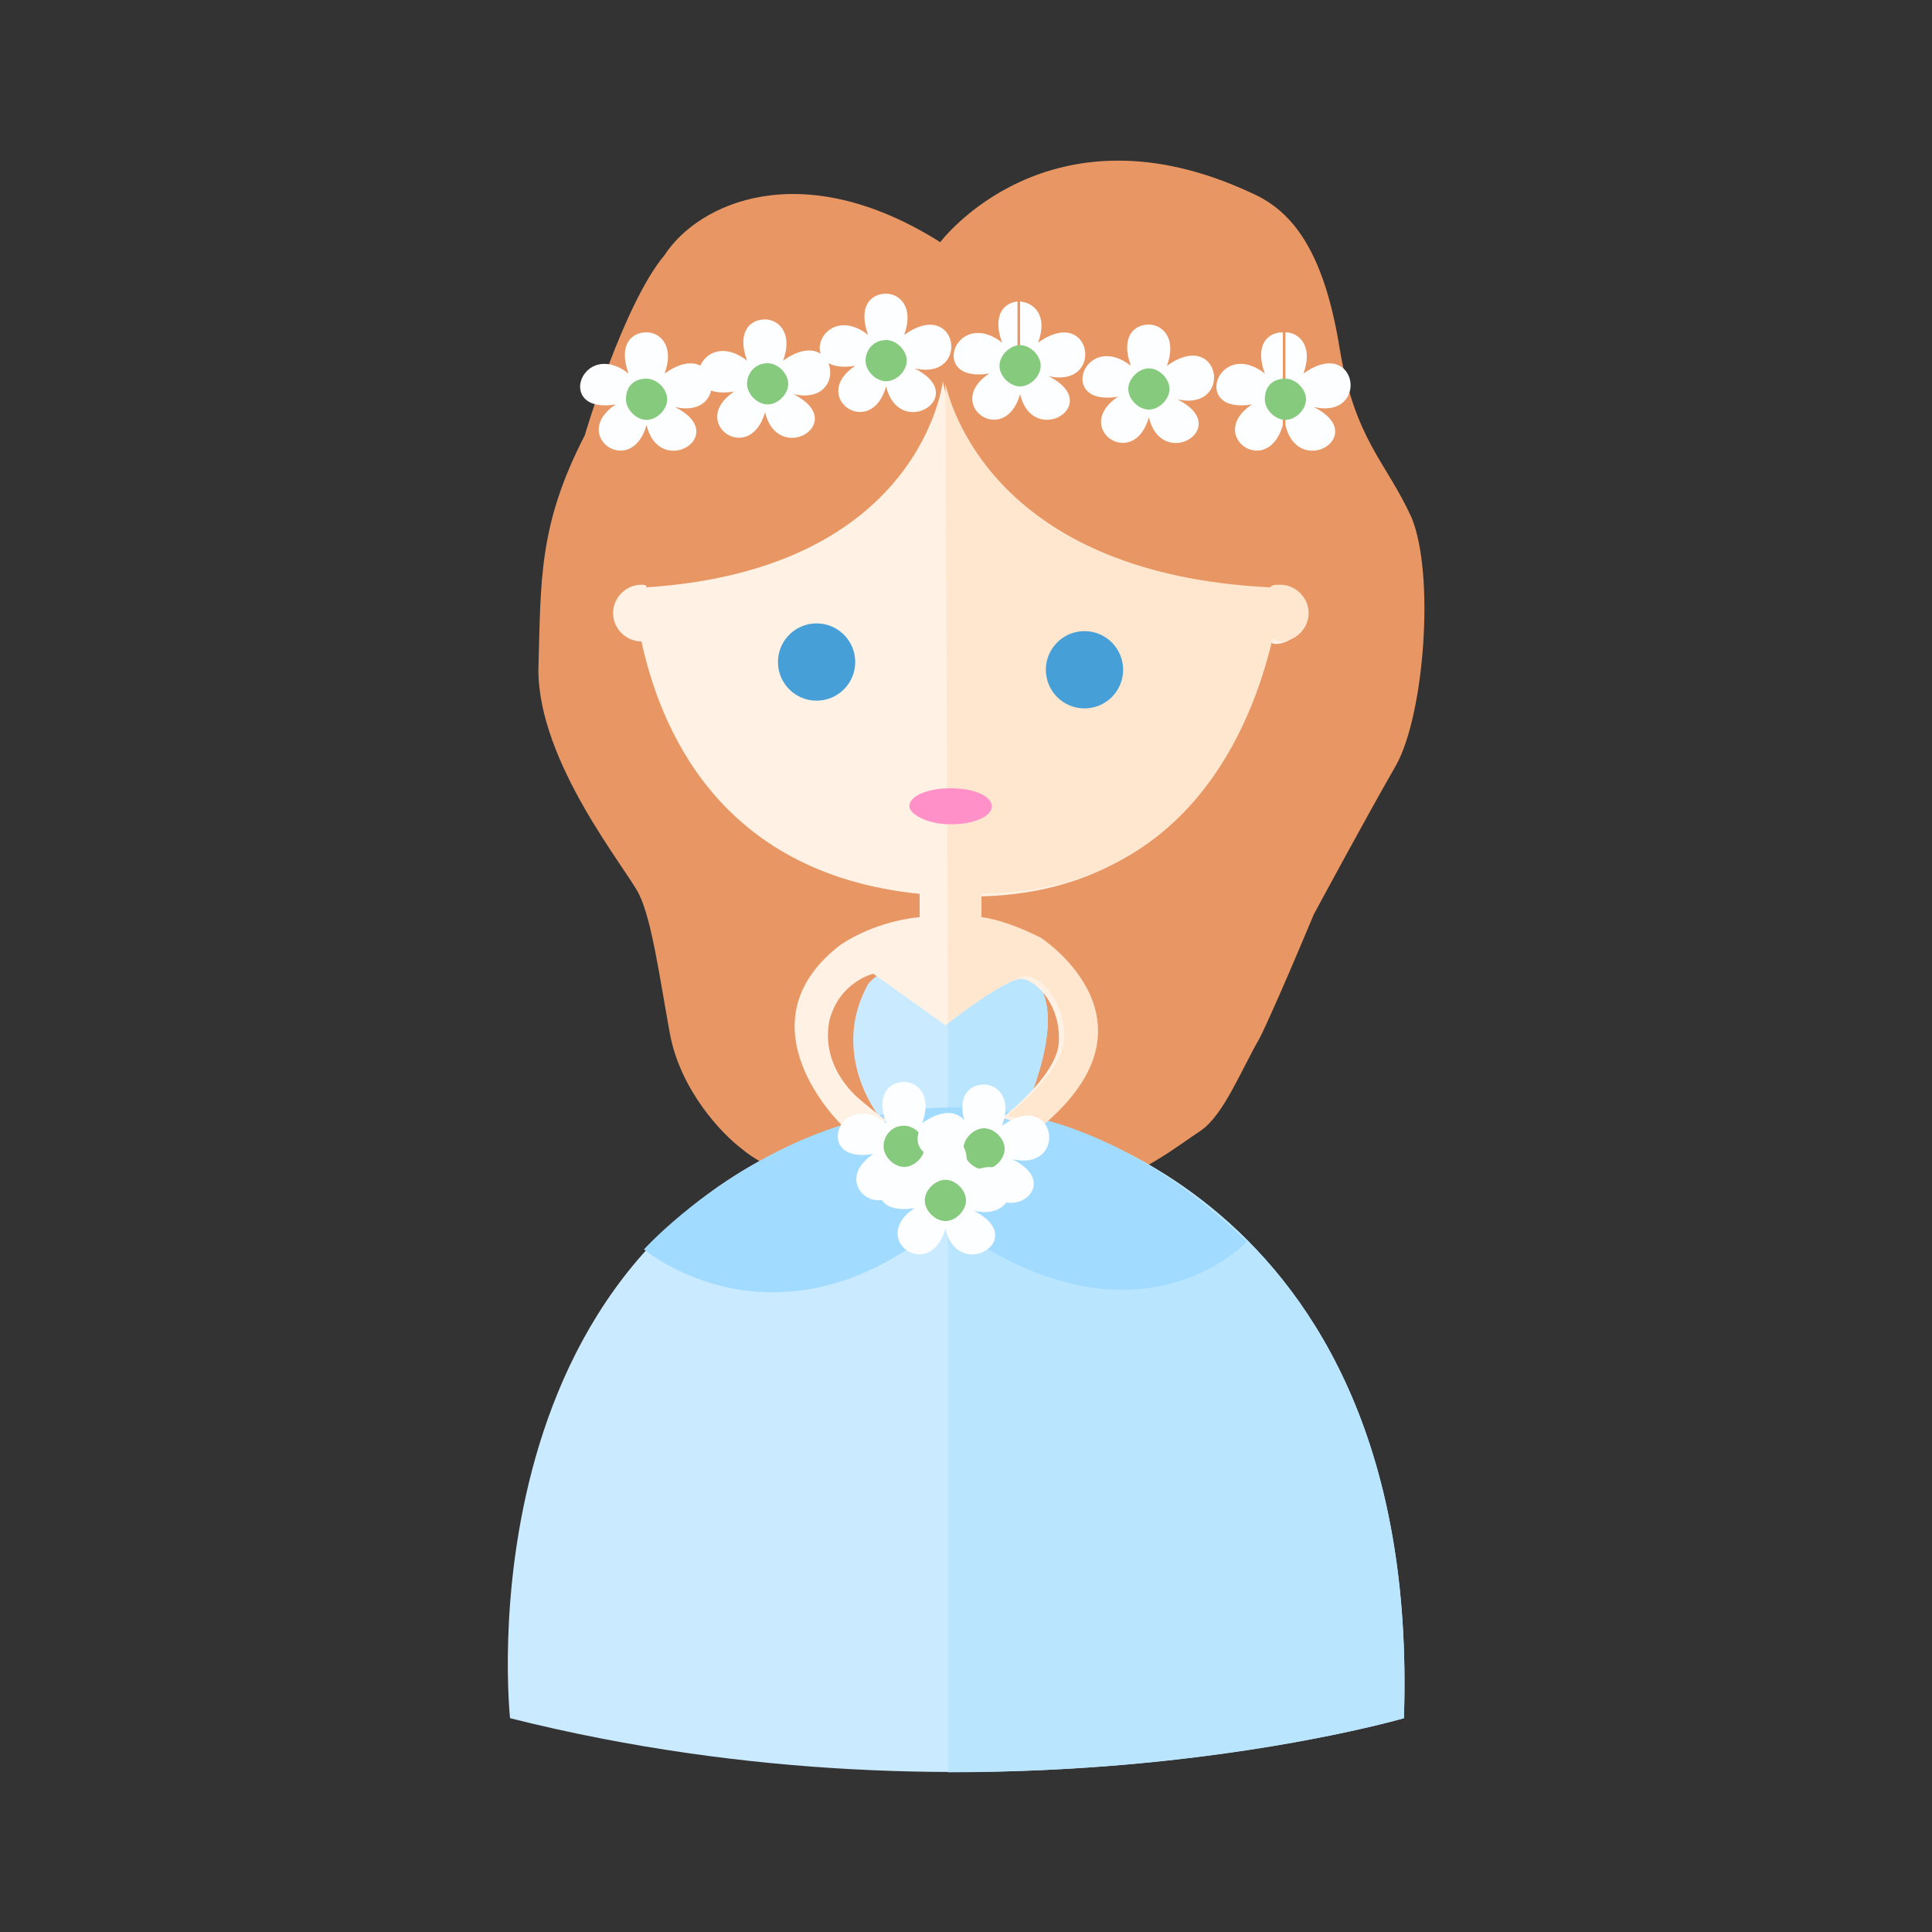 <?xml version="1.0" encoding="utf-8"?><svg xmlns="http://www.w3.org/2000/svg" width="75" height="75" viewBox="0 0 75 75"><rect x="0" y="0" width="75" height="75" fill="#333333" stroke="none"/><path fill-rule="evenodd" clip-rule="evenodd" fill="#E89764" d="M36.5 9.4s4.2-5.6 12.1-1.9c1.6.7 2.8 2.3 3.4 6 .6 3.6 1.8 4.4 2.8 6.6.9 2.2.5 7.6-.6 9.6-1.1 1.9-3.2 5.8-3.2 5.8s-1.5 3.6-2.1 4.8c-.7 1.2-1.4 3-2.3 3.6-.9.6-2.3 1.7-3.7 2-1.4.3-9.4.6-10.4.4-1.1-.3-2.9-1-3.7-1.7-.8-.6-2.4-2.3-2.8-4.5-.4-2.2-.7-4.4-1.2-5.4s-3.9-5.1-3.9-8.7c.1-3.5 0-5.6 1.8-9.1 0 0 1.5-5.1 3.1-7 1.3-2 5.3-3.9 10.7-.5z"/><path fill-rule="evenodd" clip-rule="evenodd" fill="#C9EAFF" d="M39.7 43.3s15.5 2.5 14.8 23.4c0 0-16 4.7-34.7 0 0 0-2.1-19.3 14.3-23.4 0 0-1.9-2.4-.4-5.1.3-.4 1.7-1.4 3.3.5 0 0 1.6-2 3.1-.7s-.4 5.3-.4 5.3z"/><path fill-rule="evenodd" clip-rule="evenodd" fill="#BAE5FF" d="M39.7 43.3s15.5 2.5 14.8 23.4c0 0-7.2 2.1-17.7 2.1V38.5c0 .1.1.1.2.2 0 0 1.6-2 3.1-.7s-.4 5.3-.4 5.3z"/><path fill-rule="evenodd" clip-rule="evenodd" fill="#A1DBFF" d="M36.7 47.4c7.4 5.5 11.7.8 11.7.8-12.4-11.9-23.4.3-23.4.3s5.2 4.4 11.7-1.1z"/><path fill-rule="evenodd" clip-rule="evenodd" fill="#FFF1E3" d="M24.9 22.7c-.6 0-1.1.5-1.1 1.1 0 .6.5 1.1 1.1 1.1.7 3.2 2.9 9 10.8 9.8v.9c-1.9.2-3.1 1.1-3.1 1.1-4 3.1.1 7 .1 7s.5.5.9.6c.2-.6.8-.8.8-.8s-.4-.3-1-.8-1.5-1.6-1.2-3.1c.4-1.5 1.7-1.8 1.7-1.8l2.8 2s2.4-1.9 3-1.8c.6.1 1.5 1.1 1.4 2.5-.1 1.3-2.2 2.9-2.2 2.9.9.2 1.1.6 1.1.6l.5-.4c4.5-4-.3-7.1-.3-7.1-.8-.4-1.6-.7-2.3-.8v-.9c8-.1 10.5-6.5 11.3-9.9.1 0 .2.1.3.1.6 0 1.1-.5 1.1-1.1 0-.6-.5-1.1-1.1-1.1-.2 0-.3 0-.4.1-11.3-.6-12.5-8.1-12.5-8.1s-.8 7.3-11.5 8c0-.1-.1-.1-.2-.1z"/><path fill-rule="evenodd" clip-rule="evenodd" fill="#FFE7CF" d="M36.8 39.4v.3s2.5-1.9 3.1-1.8c.6.1 1.5 1.1 1.4 2.5-.1 1.3-2.2 2.9-2.2 2.9.9.2 1.1.6 1.1.6l.5-.4c4.5-4-.3-7.1-.3-7.1-.8-.4-1.6-.7-2.3-.8v-.9c8-.1 10.5-6.5 11.3-9.9.1 0 .2.1.3.1.6 0 1.1-.5 1.1-1.1 0-.6-.5-1.1-1.1-1.1-.2 0-.3 0-.4.1-10.3-.5-12.3-6.6-12.6-7.9l.1 24.5z"/><circle fill="#469FD6" cx="42.1" cy="26" r="1.5"/><circle fill="#469FD6" cx="31.7" cy="25.7" r="1.5"/><path fill-rule="evenodd" clip-rule="evenodd" fill="#FCFEFF" d="M25.1 15.4v1.1c.5 2.1 3.3.4 1.1-.7 2.2.5 1.7-2.8-.4-1.3.4-1.1-.2-1.6-.7-1.6v2.5zm0 0v-2.5c-.6 0-1.1.5-.7 1.6-1.8-1.4-2.9 1.6-.5 1.2-1.8 1.2.6 2.9 1.2.8v-1.1z"/><path fill-rule="evenodd" clip-rule="evenodd" fill="#85CA7D" d="M25.1 14.7c.4 0 .8.4.8.8s-.4.8-.8.8-.8-.4-.8-.8c0-.5.3-.8.8-.8z"/><path fill-rule="evenodd" clip-rule="evenodd" fill="#FCFEFF" d="M29.7 14.9V16c.5 2.1 3.3.4 1.1-.7 2.2.5 1.7-2.8-.4-1.3.4-1.1-.2-1.6-.7-1.6v2.5zm0 0v-2.5c-.6 0-1.1.5-.7 1.6-1.8-1.4-2.9 1.6-.5 1.2-1.8 1.2.6 2.9 1.2.8v-1.1z"/><path fill-rule="evenodd" clip-rule="evenodd" fill="#85CA7D" d="M29.8 14.1c.4 0 .8.4.8.8s-.4.8-.8.8-.8-.4-.8-.8.3-.8.8-.8z"/><path fill-rule="evenodd" clip-rule="evenodd" fill="#FCFEFF" d="M34.4 13.9V15c.5 2.1 3.3.4 1.1-.7 2.2.5 1.7-2.8-.4-1.3.4-1.1-.2-1.6-.7-1.6v2.5zm0 0v-2.5c-.6 0-1.1.5-.7 1.6-1.8-1.4-2.9 1.6-.5 1.2-1.8 1.2.6 2.9 1.2.8v-1.1z"/><path fill-rule="evenodd" clip-rule="evenodd" fill="#85CA7D" d="M34.4 13.2c.4 0 .8.4.8.8s-.4.8-.8.8-.8-.4-.8-.8.3-.8.8-.8z"/><path fill-rule="evenodd" clip-rule="evenodd" fill="#FCFEFF" d="M39.6 14.2v1.1c.5 2.1 3.3.4 1.1-.7 2.2.5 1.7-2.8-.4-1.3.4-1.1-.2-1.6-.8-1.6v2.5zm0 0v-2.5c-.6 0-1.1.5-.7 1.6-1.8-1.4-2.9 1.6-.5 1.2-1.8 1.2.6 2.9 1.2.8v-1.1z"/><path fill-rule="evenodd" clip-rule="evenodd" fill="#85CA7D" d="M39.6 13.4c.4 0 .8.4.8.8s-.4.8-.8.8-.8-.4-.8-.8.4-.8.8-.8z"/><path fill-rule="evenodd" clip-rule="evenodd" fill="#FCFEFF" d="M44.6 15.1v1.1c.5 2.1 3.3.4 1.1-.7 2.2.5 1.7-2.8-.4-1.3.4-1.1-.2-1.6-.7-1.6v2.5zm0 0v-2.5c-.6 0-1.1.5-.7 1.6-1.8-1.4-2.9 1.6-.5 1.2-1.8 1.2.6 2.9 1.2.8v-1.1z"/><path fill-rule="evenodd" clip-rule="evenodd" fill="#85CA7D" d="M44.6 14.3c.4 0 .8.4.8.8s-.4.8-.8.8-.8-.4-.8-.8.4-.8.8-.8z"/><path fill-rule="evenodd" clip-rule="evenodd" fill="#FCFEFF" d="M49.9 15.4v1.1c.5 2.1 3.3.4 1.1-.7 2.2.5 1.7-2.8-.4-1.3.4-1.1-.2-1.6-.7-1.6v2.5zm-.1 0v-2.5c-.6 0-1.1.5-.7 1.6-1.8-1.4-2.9 1.6-.5 1.2-1.8 1.2.6 2.9 1.2.8v-1.1z"/><path fill-rule="evenodd" clip-rule="evenodd" fill="#85CA7D" d="M49.9 14.7c.4 0 .8.4.8.8s-.4.8-.8.8-.8-.4-.8-.8c0-.5.3-.8.8-.8z"/><path fill-rule="evenodd" clip-rule="evenodd" fill="#FF91C8" d="M36.9 32c.9 0 1.6-.3 1.6-.7 0-.4-.7-.7-1.6-.7-.9 0-1.6.3-1.6.7 0 .3.7.7 1.6.7z"/><path fill-rule="evenodd" clip-rule="evenodd" fill="#FCFEFF" d="M35.1 44.5v1.1c.5 2.1 3.3.4 1.1-.7 2.2.5 1.7-2.8-.4-1.3.4-1.1-.2-1.6-.7-1.6v2.5zm0 0V42c-.6 0-1.1.5-.7 1.6-1.8-1.4-2.9 1.6-.5 1.2-1.8 1.2.6 2.9 1.2.8v-1.1z"/><path fill-rule="evenodd" clip-rule="evenodd" fill="#85CA7D" d="M35.1 43.7c.4 0 .8.4.8.8s-.4.8-.8.8-.8-.4-.8-.8.3-.8.8-.8z"/><path fill-rule="evenodd" clip-rule="evenodd" fill="#FCFEFF" d="M38.2 44.6v1.1c.5 2.1 3.3.4 1.1-.7 2.2.5 1.7-2.8-.4-1.3.4-1.1-.2-1.6-.7-1.6v2.5zm0 0v-2.5c-.6 0-1.1.5-.7 1.6-1.8-1.4-2.9 1.6-.5 1.2-1.8 1.2.6 2.9 1.2.8v-1.1z"/><path fill-rule="evenodd" clip-rule="evenodd" fill="#85CA7D" d="M38.2 43.8c.4 0 .8.4.8.8s-.4.8-.8.8-.8-.4-.8-.8.4-.8.8-.8z"/><path fill-rule="evenodd" clip-rule="evenodd" fill="#FCFEFF" d="M36.7 46.6v1.1c.5 2.1 3.3.4 1.1-.7 2.2.5 1.7-2.8-.4-1.3.4-1.1-.2-1.6-.7-1.6v2.5zm0 0v-2.5c-.6 0-1.1.5-.7 1.6-1.8-1.4-2.9 1.6-.5 1.2-1.8 1.2.6 2.9 1.2.8v-1.1z"/><path fill-rule="evenodd" clip-rule="evenodd" fill="#85CA7D" d="M36.7 45.8c.4 0 .8.4.8.8s-.4.8-.8.8-.8-.4-.8-.8.4-.8.8-.8z"/></svg>